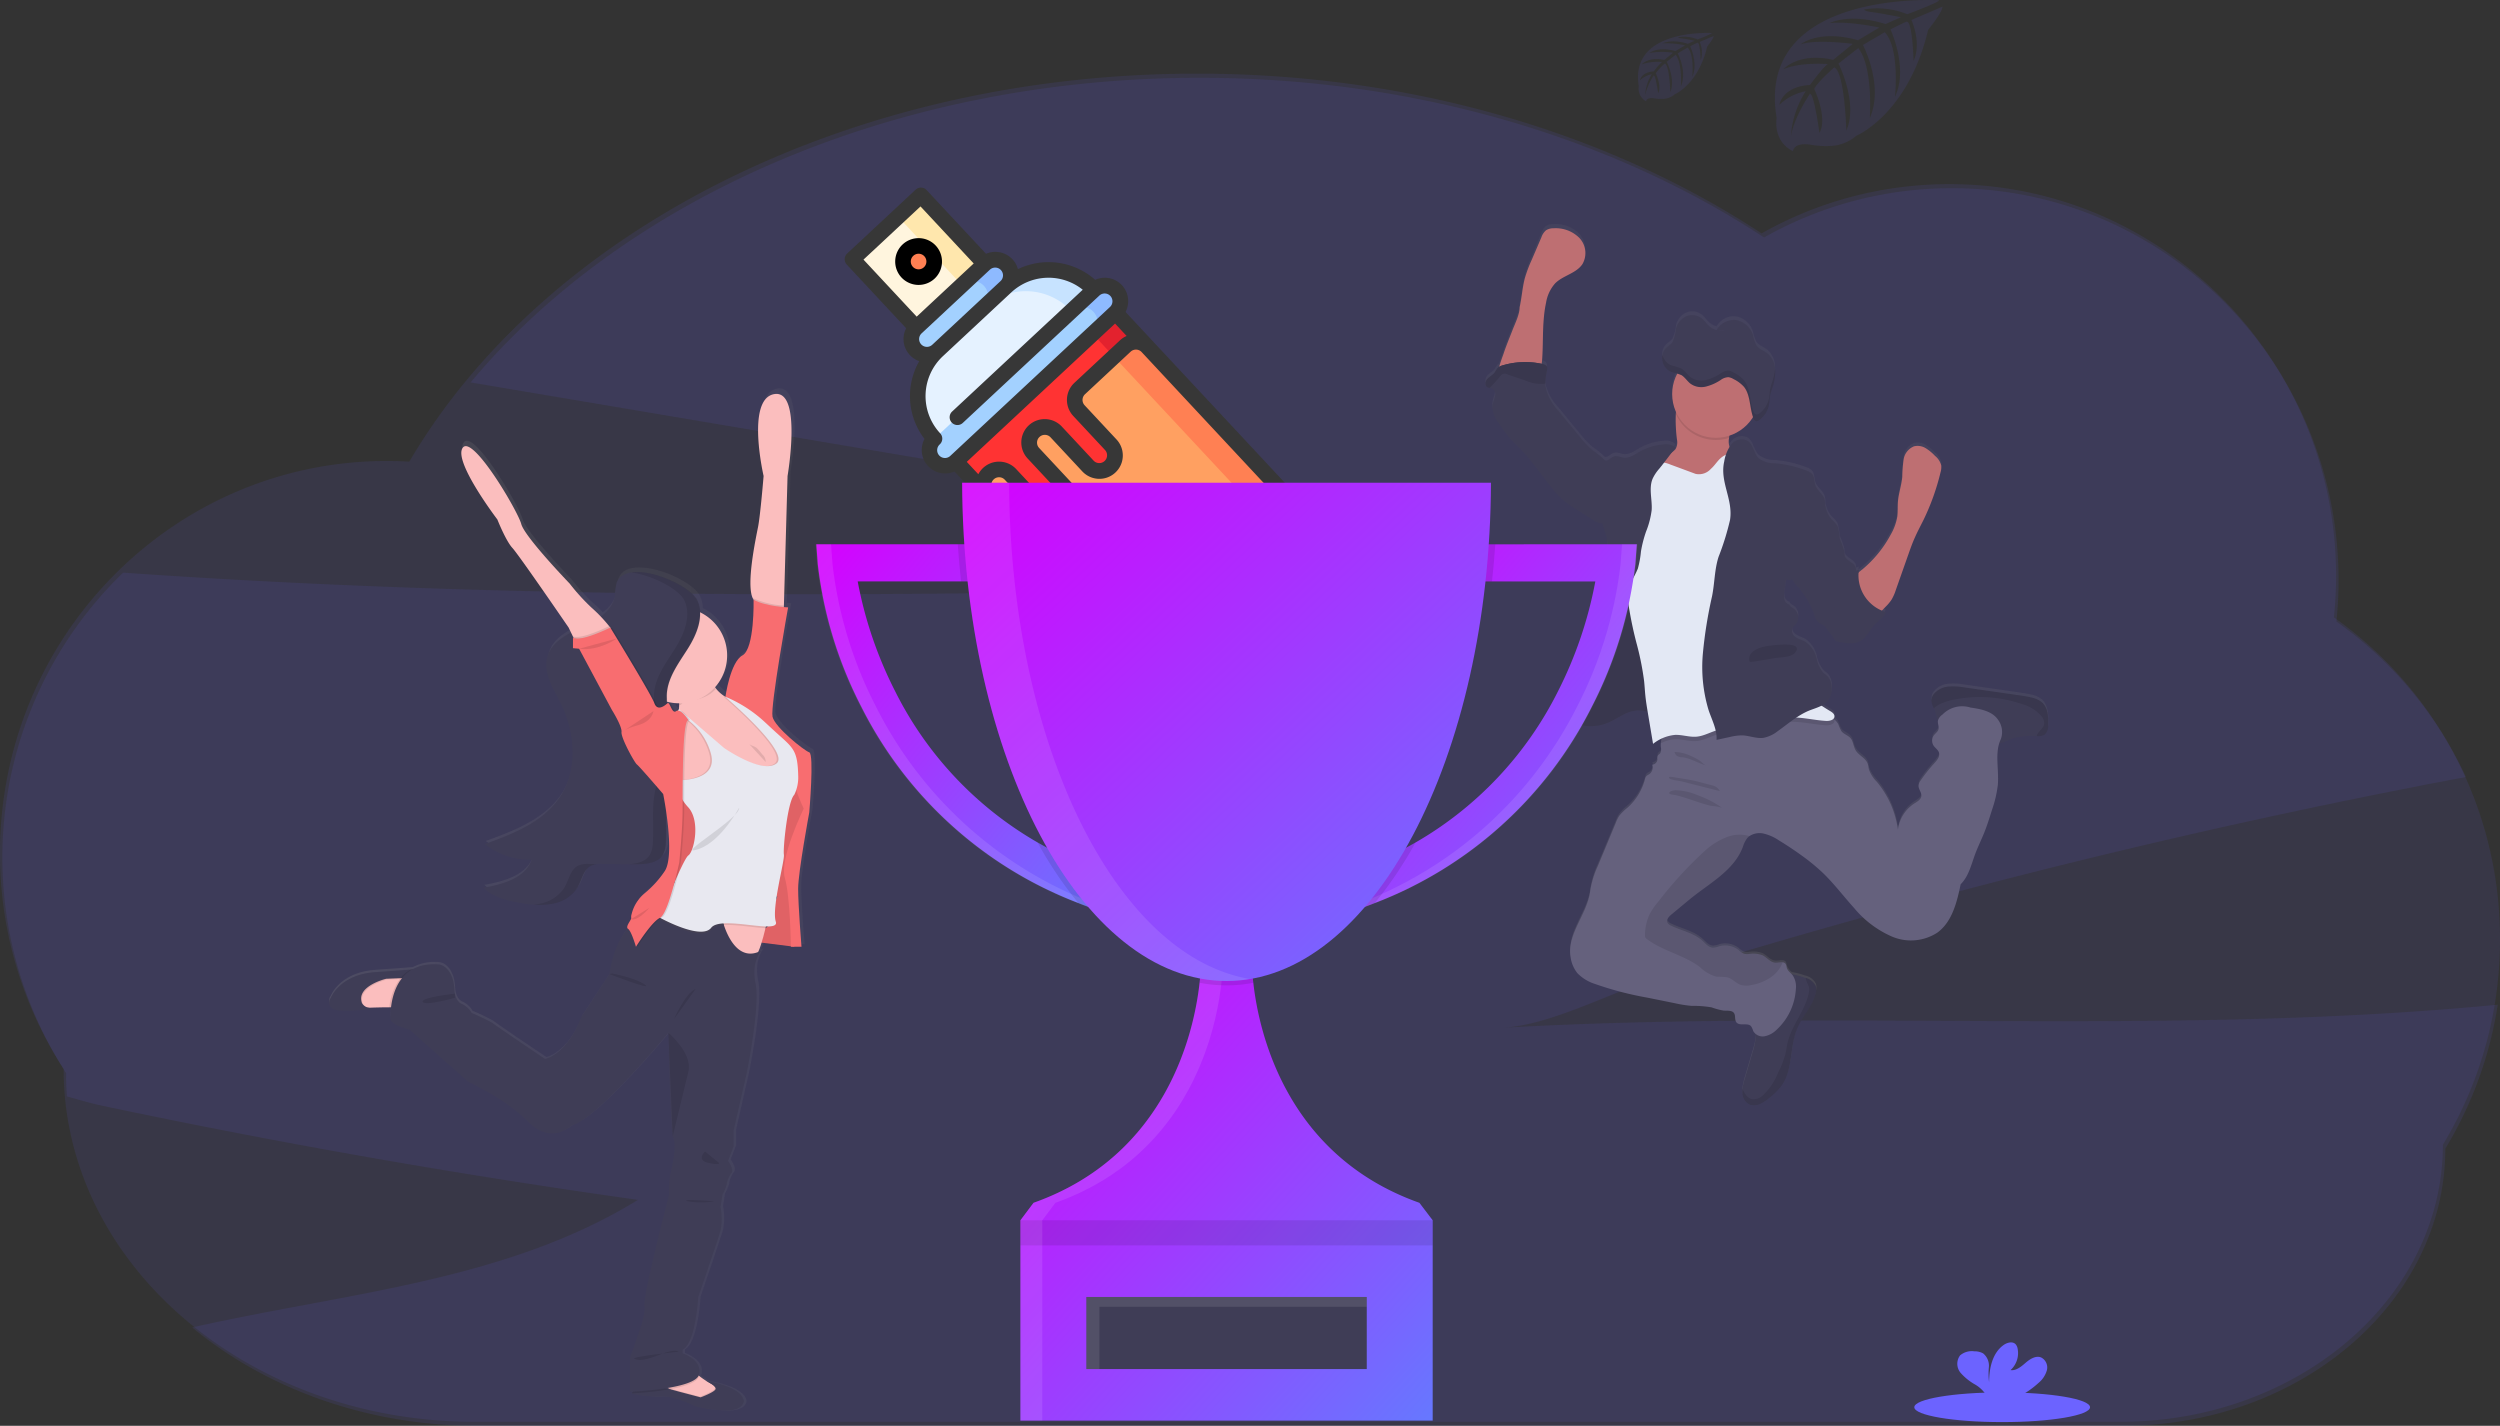 <svg xmlns="http://www.w3.org/2000/svg" xmlns:xlink="http://www.w3.org/1999/xlink" width="466.344" height="265.966" viewBox="0 0 466.344 265.966"><rect x="0" y="0" width="466.344" height="265.966" fill="#333333" stroke="none"/><defs><style>.a,.aa{fill:#6c63ff;}.a,.f,.h,.j{opacity:0.1;}.b{fill:url(#a);}.c{fill:#be6f72;}.d{fill:#3f3d56;}.e{fill:#65617d;}.g{fill:#e3e8f4;}.i{fill:url(#b);}.j{fill:#fff;}.k{fill:#c7e3ff;}.l{fill:#e5f2ff;}.m{fill:#e3222e;}.n{fill:#f33;}.o{fill:#ff8053;}.p{fill:#ffa061;}.q{fill:#8ebaff;}.r{fill:#a3d1ff;}.s{fill:#ffe7ad;}.t{fill:#fff5de;}.u{fill:#373737;}.v{fill:url(#f);}.w{fill:#f86d70;}.x{fill:#fbbebe;}.y{fill:#444053;}.z{fill:#e8e8f0;}</style><linearGradient id="a" x1="0.5" y1="1" x2="0.5" gradientUnits="objectBoundingBox"><stop offset="0" stop-color="gray" stop-opacity="0.251"/><stop offset="0.54" stop-color="gray" stop-opacity="0.122"/><stop offset="1" stop-color="gray" stop-opacity="0.102"/></linearGradient><linearGradient id="b" x1="1" y1="1" x2="0" gradientUnits="objectBoundingBox"><stop offset="0" stop-color="#6678ff"/><stop offset="1" stop-color="#d600ff"/></linearGradient><linearGradient id="f" x1="0" y1="0.5" x2="1" y2="0.5" xlink:href="#a"/></defs><g transform="translate(0.02 0)"><path class="a" d="M308.967,336.543c9.009-.514,20.186-6.624,28.877-9.327q15.429-4.786,30.98-9.208,54.138-15.4,109.438-26.252,5.161-1.015,10.338-1.981a73.175,73.175,0,0,0-24.156-29.011,74.235,74.235,0,0,0,.408-7.655c0-40.413-32.3-73.175-72.152-73.175a71,71,0,0,0-35.016,9.192c-28.208-18.556-65.026-29.786-105.309-29.786-57.24,0-107.489,22.677-135.963,56.824L250.23,238.772l82.073,13.86c-93.565,2.792-187.419,5.568-280.714-.986a73.953,73.953,0,0,0-10.647,93.349h0c0,1.463.061,2.915.171,4.354,2.377.681,4.672,1.341,6.73,1.773q49.573,10.472,99.781,17.528c-24.666,15.209-54.7,17.361-83.158,23.8,13.778,11.373,32.489,18.344,53.107,18.344h307c33.243,0,60.187-23.141,60.187-51.692h0a73.451,73.451,0,0,0,9.783-26.859C433.03,338.182,370.752,333.025,308.967,336.543Z" transform="translate(-28.639 -144.828)"/><path class="a" d="M494.323,318.958a73.374,73.374,0,0,0-30.98-60.094,75.278,75.278,0,0,0,.408-7.651c0-40.413-32.313-73.162-72.152-73.162a71.043,71.043,0,0,0-35.02,9.188c-28.208-18.564-65.03-29.8-105.313-29.8-65.523,0-121.924,29.737-146.936,72.38-1.39-.082-2.788-.126-4.2-.126-39.842,0-72.152,32.762-72.152,73.175A73.59,73.59,0,0,0,39.85,343.09h0c0,36.361,34.319,65.837,76.636,65.837H423.492c33.239,0,60.183-23.146,60.183-51.7h0a73.586,73.586,0,0,0,10.647-38.273Z" transform="translate(-28 -143.702)"/><path class="b" d="M811.508,314.89a4.54,4.54,0,0,0-1.989-.872c-.762-.175-1.541-.285-2.315-.408l-10.036-1.447a11.821,11.821,0,0,0-3.074-.163,3.9,3.9,0,0,0-2.674,1.386,2.083,2.083,0,0,0-.465,1.3,3.441,3.441,0,0,0,.457,1.353,4.527,4.527,0,0,1,.249.6,13.7,13.7,0,0,0,.359,1.366,1.159,1.159,0,0,0,.171.269.453.453,0,0,1,0,.069c-.11.563.245,1.15.086,1.692-.139.465-.591.746-.876,1.133a1.7,1.7,0,0,0-.041,1.879c.306.473.86.795,1.019,1.337.208.713-.355,1.4-.856,1.953a30.251,30.251,0,0,0-2.552,3.216,1.993,1.993,0,0,0-.408.958c-.045.709.636,1.333.518,2.038-.094.554-.636.893-1.1,1.223a6.874,6.874,0,0,0-3.261,5.051,17.692,17.692,0,0,0-3.946-8.968,6.413,6.413,0,0,1-1.463-2.3c-.09-.355-.106-.734-.228-1.076-.408-1.08-1.7-1.545-2.271-2.54-.408-.7-.408-1.6-.913-2.218s-1.3-.754-1.737-1.349a8.624,8.624,0,0,1-.554-1.255,2.744,2.744,0,0,0-.754-.9,2.191,2.191,0,0,0-.187-.134.648.648,0,0,0,.216-.481c0-.477-.473-.791-.885-1.027-.53-.3-1.048-.628-1.553-.966a3.632,3.632,0,0,0,1.39-1.137,3.738,3.738,0,0,0,.53-2.446,3.086,3.086,0,0,0-.73-1.871c-.257-.273-.579-.469-.848-.726a5.949,5.949,0,0,1-1.223-2.617,5.325,5.325,0,0,0-2.1-3.155c-.538-.314-1.166-.461-1.692-.791a1.477,1.477,0,0,1-.783-1.553c.122-.408.5-.689.758-1.035a2.063,2.063,0,0,0-.518-2.854c-.3-.192-.673-.359-.734-.709a1.3,1.3,0,0,1-.946-1,3.866,3.866,0,0,1,0-1.451q.159-1.137.314-2.266a1.475,1.475,0,0,0,1.133,0,9.974,9.974,0,0,0,1.223,1.6,15.969,15.969,0,0,1,2.854,4.953,2.982,2.982,0,0,0,1.072,1.728c.208.118.444.179.648.306a2.421,2.421,0,0,1,.636.652c.489.648.978,1.292,1.463,1.94l.025.1a.57.57,0,0,0,.065.163.542.542,0,0,0,.351.179c1.5.346,3.184.664,4.484-.155,1.174-.734,1.688-2.185,2.682-3.155.705-.689,1.7-1.223,1.9-2.193a7.216,7.216,0,0,1-.7-.257c.2-.2.408-.44.685-.709a8.639,8.639,0,0,0,1.084-1.292,8.328,8.328,0,0,0,.815-1.826q1.178-3.359,2.364-6.722c.375-1.06.75-2.128,1.223-3.159.489-1.117,1.068-2.189,1.6-3.286a43.613,43.613,0,0,0,3.171-8.927,3.261,3.261,0,0,0,.126-1.3,3.429,3.429,0,0,0-1.158-1.761,8.5,8.5,0,0,0-1.737-1.439,2.854,2.854,0,0,0-2.177-.351,3.145,3.145,0,0,0-1.94,2.446,25.667,25.667,0,0,0-.253,3.261c-.147,1.569-.685,3.086-.815,4.659-.069.909,0,1.83-.11,2.739a9.995,9.995,0,0,1-1.223,3.375,21.848,21.848,0,0,1-5.271,6.5c-.249.208-.505.408-.75.632a3.9,3.9,0,0,1,.053-.53,3.193,3.193,0,0,0-.518.183,1.553,1.553,0,0,0-.061-.611c-.326-.974-1.777-1.223-2.038-2.213a4.534,4.534,0,0,1-.069-.742,18.866,18.866,0,0,0-.88-2.446,10.444,10.444,0,0,0-.408-2.352,6.577,6.577,0,0,0-1.084-1.223,4.8,4.8,0,0,1-1.031-1.944c-.053-.2-.1-.408-.159-.607a2.78,2.78,0,0,0-.147-1.341c-.371-.921-1.329-1.512-1.675-2.446-.269-.726-.151-1.631-.66-2.193a2.385,2.385,0,0,0-.966-.583,21.494,21.494,0,0,0-5.817-1.374,4.953,4.953,0,0,1-3.147-.946c-.933-.913-.978-2.556-2.071-3.261a2.474,2.474,0,0,0-3.07.713,3.89,3.89,0,0,0-.31.408,4.363,4.363,0,0,1-.086-1.671c0-.139.029-.281.041-.408a8.153,8.153,0,0,0,4.419-3.489v.024l.049.126c.118.3.306.583.583.616h0a.815.815,0,0,0,.505-.183,4.184,4.184,0,0,0,.677-.587q.155-.171.293-.355a4.62,4.62,0,0,0,.481-.815,4.848,4.848,0,0,0,.408-1.366c.073-.473.082-.958.163-1.431a8.809,8.809,0,0,1,.3-1.08c.041-.118.082-.236.118-.355s.09-.277.13-.408a9.447,9.447,0,0,0,.408-2.584v-.44a4.3,4.3,0,0,0-1.37-3.037c-.7-.575-1.631-.815-2.144-1.594a7.583,7.583,0,0,1-.6-1.806,4.076,4.076,0,0,0-3.2-2.882,3.567,3.567,0,0,0-2.535.7h0l-.057.045h0a4.077,4.077,0,0,0-1.011,1.125,3.362,3.362,0,0,1-1.435-.815c-.408-.379-.722-.856-1.133-1.223a2.915,2.915,0,0,0-2.9-.611,3.469,3.469,0,0,0-2.075,2.377,8.285,8.285,0,0,1-.652,2.507c-.363.546-.958.815-1.374,1.313a2.47,2.47,0,0,0-.514,1.088h0a2.951,2.951,0,0,0-.069.681h0a1.239,1.239,0,0,0,.024.3v.049a2.167,2.167,0,0,0,.069.33h0a2.852,2.852,0,0,0,.607,1.117,2.682,2.682,0,0,0,.982.709,3.979,3.979,0,0,0,.473.151l.485.11.171.041a8.129,8.129,0,0,0-.228,7.178,3.272,3.272,0,0,1-.041.342,28.186,28.186,0,0,0,.212,4.806,2.579,2.579,0,0,1-.3,1.83,3.469,3.469,0,0,1-.591.526c.22-.285.444-.567.673-.848a2.907,2.907,0,0,0-2.3-.6,10.652,10.652,0,0,0-4.484,1.37c-.913.526-1.851,1.223-2.894,1.1-.616-.069-1.223-.408-1.822-.245a3.7,3.7,0,0,0-.933.554,1.263,1.263,0,0,1-.766.236,16.544,16.544,0,0,0-2.4-1.961,18.883,18.883,0,0,1-2.385-2.556c-1.321-1.594-2.637-3.192-3.934-4.8a9.247,9.247,0,0,1-2.405-4.549,4.433,4.433,0,0,1-.029-.518,13.165,13.165,0,0,1,.31-2.446,1.223,1.223,0,0,0,0-.591c-.122-.408-.591-.558-.995-.648h0c.053-.314.09-.636.11-.942.228-3.506-.02-7.068.721-10.5a7.138,7.138,0,0,1,1.692-3.616c1.488-1.5,3.979-1.867,5.12-3.648a4.161,4.161,0,0,0-.624-4.892,6.174,6.174,0,0,0-4.8-1.777,2.478,2.478,0,0,0-1.4.375,2.971,2.971,0,0,0-.848,1.288l-1.749,4.252a25.705,25.705,0,0,0-1.28,3.416c-.489,1.785-.6,3.669-.987,5.47,0,1.386-.893,3.114-1.382,4.39-.546,1.435-1.137,2.853-1.63,4.317-.122.367-.55,1.455-.815,2.446a1.493,1.493,0,0,0-.277.208,7.375,7.375,0,0,0-.579.86c-.371.489-.974.75-1.382,1.223s-.493,1.341.073,1.578a1.663,1.663,0,0,0,.355.077,1.157,1.157,0,0,1,.982,1.614c-.09.636-.408,1.223-.461,1.859a5.016,5.016,0,0,0,1.186,3.118,26.884,26.884,0,0,0,2.177,2.931c.575.644,1.223,1.223,1.8,1.842,2.205,2.266,3.958,4.916,5.939,7.378a16.358,16.358,0,0,0,2.417,2.535,18.2,18.2,0,0,0,1.83,1.26l3.408,2.16a3.734,3.734,0,0,0,1.288.607,1.714,1.714,0,0,0,.457,0c.02.1.037.2.061.3a17.944,17.944,0,0,1,.913,3.127c.065,1.088-.033,2.2.045,3.3.073,1.015.3,2.038.355,3.037a19.515,19.515,0,0,1-.815,5.707c-.689,2.756-1.1,5.568-2.446,8.067a4.743,4.743,0,0,0-.815,2.177,1.129,1.129,0,0,0,.024.285h0l-.611.346c-.179.1-.359.2-.522.31a4.363,4.363,0,0,0-1.92,1.936c-.257.705-.139,1.512-.448,2.2a.966.966,0,0,1-.049.09c-.326.636-.974,1.109-1.121,1.806h0c-.11.534.1,1.1,0,1.631v.02a5.911,5.911,0,0,0-.22.815.975.975,0,0,0,.024.269,1.553,1.553,0,0,0,.489.795,3.259,3.259,0,0,0,.477.379q.261.171.538.318l.106.057c.155.082.31.159.469.232l.106.045c.183.082.371.155.558.22l.13.041c.147.049.3.094.448.13l.1.033.094.02.408.086.151.029q.269.045.55.073h.163c.139,0,.273.02.408.024h.746a4.566,4.566,0,0,0,.575-.053h.061c.171-.024.342-.053.514-.09l.13-.029c.159-.037.318-.073.477-.122l.086-.024c.192-.057.383-.118.571-.192a14.977,14.977,0,0,0,1.883-.933c.408-.224.815-.452,1.223-.66a9.494,9.494,0,0,1,.929-.408,5.247,5.247,0,0,1,2.446-.408,9.576,9.576,0,0,1,1.223.249v.135q.5,2.935.982,5.87a11.949,11.949,0,0,1,1.688-1.015,3.752,3.752,0,0,0-.216.917,3.635,3.635,0,0,0,0,.73,1.584,1.584,0,0,1-.114,1.121c-.143.188-.408.293-.485.505a1.725,1.725,0,0,0-.041.664,1.06,1.06,0,0,1-.97.986,1.549,1.549,0,0,1-.615,1.818,2.153,2.153,0,0,0-.473.31,1.411,1.411,0,0,0-.273.616,10.892,10.892,0,0,1-3.192,5.246,10.265,10.265,0,0,0-1.578,1.541,7.015,7.015,0,0,0-.713,1.406q-1.631,3.987-3.31,7.977a17.7,17.7,0,0,0-1.419,4.6c-.489,4.394-4.4,8.12-3.669,12.482a6.114,6.114,0,0,0,1.272,2.98,7.5,7.5,0,0,0,3.261,2,59.372,59.372,0,0,0,9.759,2.564l5.185,1.064a22.67,22.67,0,0,0,3.09.489,20.219,20.219,0,0,1,3.754.285,11.651,11.651,0,0,0,2.254.6c.669.037,1.492-.106,1.887.44s.09,1.268.465,1.753c.6.77,2.075,0,2.731.726a3.382,3.382,0,0,1,.408.9,1.63,1.63,0,0,0,.408.514,3.446,3.446,0,0,1,.049.7,12.022,12.022,0,0,1-.587,2.78q-.734,2.482-1.463,4.969a11,11,0,0,0-.408,1.794,4.307,4.307,0,0,0,0,.889,2.441,2.441,0,0,0,1.463,2.124,2.682,2.682,0,0,0,1.981-.245,8.757,8.757,0,0,0,1.631-1.1,11.133,11.133,0,0,0,2.352-2.421c2.038-3.049,1.378-7.174,2.809-10.546.95-2.25,2.8-4.076,3.416-6.449a2.58,2.58,0,0,0,.049-1.394,2.889,2.889,0,0,0-1.936-1.573h-.037a16.71,16.71,0,0,0-2.038-.583c-.171-.037-.346-.065-.522-.094a3.2,3.2,0,0,1-.9-1.174,2.73,2.73,0,0,0-.192-.705.734.734,0,0,0-.587-.326c-.408-.041-.954.106-1.4.073-.909-.065-1.512-.958-2.328-1.37a4.753,4.753,0,0,0-2.568-.249,2.376,2.376,0,0,1-.929-.057,3.5,3.5,0,0,1-.978-.673,4.1,4.1,0,0,0-3.591-.721,3.915,3.915,0,0,1-1.223.277c-.795-.045-1.357-.754-1.944-1.292-1.606-1.472-3.893-1.859-5.841-2.825a1.333,1.333,0,0,1-.7-.6c-.224-.554.281-1.109.738-1.488l3.351-2.784c3.669-3.049,8.255-5.344,9.958-9.816a5.678,5.678,0,0,1,.815-1.675,2.274,2.274,0,0,1,.452-.408,3.424,3.424,0,0,1,2.507-.489,8.467,8.467,0,0,1,2.951,1.288q2.189,1.325,4.26,2.853a37.685,37.685,0,0,1,3.893,3.2c2.14,2.038,3.922,4.455,5.915,6.653a19,19,0,0,0,7.04,5.3c2.768,1.052,6.115,1.007,8.491-.758,2.743-2.038,3.624-5.682,4.317-9.025,1.529-1.476,1.989-3.722,2.735-5.707.469-1.26,1.068-2.446,1.573-3.7.6-1.476,1.076-3,1.549-4.521a21.739,21.739,0,0,0,1.084-4.716c.2-2.54-.485-5.242.228-7.627a28.125,28.125,0,0,0,2.723-1.048,13.492,13.492,0,0,1,4.313-.371h.094a2.226,2.226,0,0,0,1.435-.338,2.285,2.285,0,0,0,.591-1.737C812.776,317.654,812.678,315.9,811.508,314.89Zm-59.062-69.535a3.028,3.028,0,0,1-1.031.073Z" transform="translate(-430.674 -184.467)"/><path class="c" d="M799.385,319.143a4.484,4.484,0,0,1-1.7.9l-2.89,1.035a10.768,10.768,0,0,1-4.863.925c-.925-.114-4.892-.7-5.491-1.419-.913-1.117,2.287-2.76,3.379-3.7a4.622,4.622,0,0,0,.685-.6,2.458,2.458,0,0,0,.3-1.822,28.128,28.128,0,0,1-.212-4.8,9.692,9.692,0,0,1,.163-1.137c.408-1.875,2.152-1.19,3.53-.693a27.6,27.6,0,0,1,4.79,2.075,3.437,3.437,0,0,1,1.182,1c.6.913.363,2.112.265,3.261a3.054,3.054,0,0,0,.477,2.4,6.172,6.172,0,0,1,.77.815A1.529,1.529,0,0,1,799.385,319.143Z" transform="translate(-476.007 -232.467)"/><path class="c" d="M717.542,242.908c.408-1.806.5-3.669.986-5.458a25.56,25.56,0,0,1,1.28-3.4l1.8-4.195a2.96,2.96,0,0,1,.848-1.284,2.511,2.511,0,0,1,1.4-.375,6.229,6.229,0,0,1,4.8,1.773,4.116,4.116,0,0,1,.624,4.863c-1.141,1.781-3.632,2.14-5.12,3.64a7.127,7.127,0,0,0-1.692,3.608c-.742,3.424-.493,6.975-.721,10.472-.073,1.088-.285,2.332-1.223,2.894a3.567,3.567,0,0,1-1.826.355l-2.674.045c-.448,0-2.075.281-2.372-.057-.522-.591.669-3.534.885-4.19.481-1.455,1.072-2.874,1.63-4.3C716.65,246.014,717.542,244.29,717.542,242.908Z" transform="translate(-434.089 -185.611)"/><path class="d" d="M838.968,573.118c-.616,2.356-2.466,4.19-3.416,6.437-1.431,3.363-.787,7.476-2.809,10.517a11.11,11.11,0,0,1-2.352,2.425,8.736,8.736,0,0,1-1.63,1.1,2.682,2.682,0,0,1-1.981.245,2.439,2.439,0,0,1-1.463-2.12,4.276,4.276,0,0,1,0-.885,10.957,10.957,0,0,1,.408-1.789q.734-2.474,1.463-4.957a11.994,11.994,0,0,0,.587-2.772c.053-1.027-.6-2.364-.322-3.322.126-.432.6-.815.815-1.178a6.818,6.818,0,0,0,.7-1.667,10.367,10.367,0,0,1,1.264-3.31,7.769,7.769,0,0,1,1.59-1.488,4.215,4.215,0,0,1,1.516-.852,3.714,3.714,0,0,1,1.631.077,16,16,0,0,1,2.038.579h.037a2.854,2.854,0,0,1,1.936,1.569A2.563,2.563,0,0,1,838.968,573.118Z" transform="translate(-500.3 -387.758)"/><path class="d" d="M933.6,445.049a2.259,2.259,0,0,1-.591,1.732,2.225,2.225,0,0,1-1.435.338h-.11a13.739,13.739,0,0,0-4.313.371,16.311,16.311,0,0,1-3.1,1.109c-1.5.171-2.919-.652-4.252-1.37a42.306,42.306,0,0,0-3.86-1.834c-.864-.355-2.629-.583-3.045-1.529a13.927,13.927,0,0,1-.359-1.362,4.518,4.518,0,0,0-.249-.6,3.445,3.445,0,0,1-.457-1.349,2.084,2.084,0,0,1,.465-1.3,3.909,3.909,0,0,1,2.67-1.374,11.822,11.822,0,0,1,3.074.163l10.036,1.443a23.507,23.507,0,0,1,2.315.408,4.541,4.541,0,0,1,1.989.872C933.565,441.759,933.663,443.508,933.6,445.049Z" transform="translate(-551.561 -309.803)"/><path class="e" d="M826.829,452.761c-1.223,2.58-.342,5.634-.563,8.487a21.635,21.635,0,0,1-1.084,4.7c-.473,1.516-.946,3.037-1.549,4.508-.505,1.223-1.1,2.446-1.573,3.693-.746,1.989-1.223,4.227-2.735,5.707-.693,3.334-1.573,6.979-4.317,9a9.035,9.035,0,0,1-8.491.758,19,19,0,0,1-7.04-5.3c-1.993-2.2-3.775-4.59-5.915-6.636a37.089,37.089,0,0,0-3.9-3.192q-2.071-1.5-4.26-2.829a8.532,8.532,0,0,0-2.951-1.284,3.424,3.424,0,0,0-2.507.489,2.277,2.277,0,0,0-.452.408,5.61,5.61,0,0,0-.815,1.671c-1.712,4.46-6.306,6.75-9.975,9.791l-3.351,2.776c-.457.379-.962.933-.738,1.484a1.333,1.333,0,0,0,.7.6c1.949.962,4.235,1.349,5.841,2.817.587.538,1.15,1.247,1.944,1.288a3.906,3.906,0,0,0,1.223-.273,4.113,4.113,0,0,1,3.591.717,3.491,3.491,0,0,0,.978.673,2.377,2.377,0,0,0,.929.057,4.962,4.962,0,0,1,2.568.249c.779.387,1.419,1.3,2.328,1.366.444.033.974-.114,1.4-.073a.734.734,0,0,1,.587.326,2.7,2.7,0,0,1,.192.7c.167.575.73.925,1.1,1.4a3.862,3.862,0,0,1,.587,2.629,11.218,11.218,0,0,1-3.571,7.509,4.419,4.419,0,0,1-2.2,1.223,2.038,2.038,0,0,1-2.177-.966,3.35,3.35,0,0,0-.408-.9c-.656-.721-2.128.045-2.731-.726-.375-.481-.106-1.251-.465-1.749s-1.223-.408-1.887-.436a11.96,11.96,0,0,1-2.254-.6,20.25,20.25,0,0,0-3.754-.285,22.663,22.663,0,0,1-3.09-.489L760.858,501a61.455,61.455,0,0,1-9.759-2.556,7.853,7.853,0,0,1-3.261-2,6.115,6.115,0,0,1-1.272-2.976c-.738-4.349,3.175-8.067,3.669-12.449a17.465,17.465,0,0,1,1.419-4.59q1.659-3.979,3.31-7.961a7.089,7.089,0,0,1,.693-1.41,10.237,10.237,0,0,1,1.578-1.537,10.856,10.856,0,0,0,3.192-5.234,1.411,1.411,0,0,1,.273-.616,2.291,2.291,0,0,1,.473-.306,1.549,1.549,0,0,0,.616-1.814,1.06,1.06,0,0,0,.97-.986,1.7,1.7,0,0,1,.041-.66c.1-.212.342-.318.485-.505a1.575,1.575,0,0,0,.114-1.117,3.644,3.644,0,0,1,0-.73,3.747,3.747,0,0,1,1.093-2.279c.974-.958,2.36-.709,3.705-.938a21.224,21.224,0,0,0,3.913-1.251,38.445,38.445,0,0,1,11.051-2.556,24.128,24.128,0,0,1,11.161,1.777,6.349,6.349,0,0,1,1.439.815,2.727,2.727,0,0,1,.754.9,8.389,8.389,0,0,0,.554,1.251c.436.6,1.26.787,1.736,1.349s.518,1.512.913,2.209c.567.995,1.879,1.455,2.271,2.536.122.342.139.717.228,1.072a6.132,6.132,0,0,0,1.463,2.291,17.614,17.614,0,0,1,3.946,8.968,6.821,6.821,0,0,1,3.261-5.038c.469-.306,1.011-.644,1.1-1.2.118-.7-.563-1.325-.518-2.038a2,2,0,0,1,.408-.954,30.165,30.165,0,0,1,2.552-3.208c.5-.55,1.064-1.223.856-1.949-.159-.542-.713-.86-1.019-1.333a1.7,1.7,0,0,1,.041-1.875c.285-.387.738-.669.876-1.129.159-.542-.2-1.129-.086-1.688a2.087,2.087,0,0,1,.84-1.088,5.135,5.135,0,0,1,5.238-1.3c1.908.265,4.048.673,5.124,2.271A3.867,3.867,0,0,1,826.829,452.761Z" transform="translate(-453.61 -314.906)"/><path class="f" d="M933.584,445.049a2.259,2.259,0,0,1-.591,1.732,2.226,2.226,0,0,1-1.435.338h-.11c.167-.848,1.2-1.333,1.378-2.193a1.94,1.94,0,0,0-.448-1.48,7.348,7.348,0,0,0-3.669-2.307,24.3,24.3,0,0,0-12.253-.917,12.338,12.338,0,0,0-3.22.991,10.5,10.5,0,0,0-.978.693,3.445,3.445,0,0,1-.456-1.349,2.083,2.083,0,0,1,.465-1.3,3.909,3.909,0,0,1,2.67-1.374,11.822,11.822,0,0,1,3.074.163l10.036,1.443c.774.11,1.553.22,2.315.408a4.54,4.54,0,0,1,1.989.872C933.547,441.759,933.645,443.508,933.584,445.049Z" transform="translate(-551.544 -309.803)"/><path class="f" d="M838.968,574.171c-.616,2.356-2.466,4.191-3.416,6.437-1.431,3.363-.787,7.476-2.809,10.517a11.111,11.111,0,0,1-2.352,2.425,8.735,8.735,0,0,1-1.63,1.1,2.682,2.682,0,0,1-1.981.245,2.44,2.44,0,0,1-1.463-2.12,4.276,4.276,0,0,1,0-.885l.024.065c.355.856.933,1.753,1.847,1.9a2.5,2.5,0,0,0,1.883-.664,11.643,11.643,0,0,0,2.874-4.243,17.652,17.652,0,0,0,1.378-3.518c.163-.693.24-1.4.408-2.1.775-3.367,3.412-6.115,3.995-9.526a2.329,2.329,0,0,0,.033-.713,3.606,3.606,0,0,0-.351-.889,4.407,4.407,0,0,1-.31-.986,2.854,2.854,0,0,1,1.936,1.569,2.564,2.564,0,0,1-.065,1.382Z" transform="translate(-500.3 -388.811)"/><path class="f" d="M806.407,529.5a5.907,5.907,0,0,1-1.838,2.511,8.968,8.968,0,0,1-3.958,1.712,3.938,3.938,0,0,1-2.038-.024c-.9-.314-1.557-1.162-2.482-1.406a16.984,16.984,0,0,0-2.038-.118,7.232,7.232,0,0,1-3.106-1.818c-2.972-2.234-6.873-2.955-9.844-5.189a.913.913,0,0,1-.318-.33.982.982,0,0,1-.061-.461,9.376,9.376,0,0,1,.893-3.917,13.666,13.666,0,0,1,1.679-2.393,72.6,72.6,0,0,1,8.524-9.3,12.915,12.915,0,0,1,4.484-2.752,6.721,6.721,0,0,1,3.93-.073,2.274,2.274,0,0,0-.453.408,5.61,5.61,0,0,0-.815,1.671c-1.716,4.464-6.31,6.755-9.979,9.8l-3.351,2.776c-.457.379-.962.933-.738,1.484a1.333,1.333,0,0,0,.7.6c1.948.962,4.235,1.349,5.841,2.817.587.538,1.15,1.247,1.944,1.288a3.907,3.907,0,0,0,1.223-.273,4.113,4.113,0,0,1,3.591.717,3.493,3.493,0,0,0,.978.673,2.378,2.378,0,0,0,.929.057,4.961,4.961,0,0,1,2.568.249c.779.387,1.419,1.3,2.328,1.366C805.453,529.6,805.983,529.448,806.407,529.5Z" transform="translate(-473.894 -349.982)"/><path class="d" d="M746.293,406.737a4.328,4.328,0,0,0-1.916,1.924c-.261.705-.139,1.512-.452,2.2s-1.019,1.162-1.174,1.9c-.11.534.106,1.1,0,1.631a7.022,7.022,0,0,0-.224.848c-.041.607.481,1.1.991,1.439a8.275,8.275,0,0,0,7.407.815,33.469,33.469,0,0,0,3.114-1.594,6.159,6.159,0,0,1,3.355-.815c.673.073,1.317.318,1.989.408a2.087,2.087,0,0,0,1.863-.554,2.324,2.324,0,0,0,.408-.966,14.438,14.438,0,0,0-.228-6.861c-.538-2.25-1.353-4.415-1.928-6.653a30.527,30.527,0,0,0-1.4-4.928,6.466,6.466,0,0,0-3.428-3.628.64.64,0,0,0-.408-.053.693.693,0,0,0-.265.2,12.535,12.535,0,0,0-2.8,4.7c-.64,1.953-.815,4.023-1.4,5.984a6.128,6.128,0,0,1-1.223,2.531A13.973,13.973,0,0,1,746.293,406.737Z" transform="translate(-451.271 -282.546)"/><path class="f" d="M761.677,413.91a2.376,2.376,0,0,1-.428.966,2.067,2.067,0,0,1-1.863.55c-.669-.082-1.313-.33-1.985-.408a6.147,6.147,0,0,0-3.355.815c-1.044.522-2.038,1.17-3.118,1.59a8.23,8.23,0,0,1-4.945.281,7.98,7.98,0,0,1-2.446-1.076,1.754,1.754,0,0,1-.991-1.439,6.967,6.967,0,0,1,.224-.844c.106-.534-.106-1.1,0-1.631.155-.734.864-1.223,1.174-1.9s.192-1.488.448-2.193a4.345,4.345,0,0,1,1.92-1.928,14.643,14.643,0,0,0,2.315-1.492,2.3,2.3,0,0,0,.216-.3,7.338,7.338,0,0,0,.97-2.246c.6-1.965.762-4.032,1.4-5.988a12.56,12.56,0,0,1,2.8-4.7.616.616,0,0,1,.261-.2.652.652,0,0,1,.408.049,6.513,6.513,0,0,1,3.428,3.632,32.1,32.1,0,0,1,1.4,4.924c.571,2.238,1.39,4.411,1.928,6.657A14.5,14.5,0,0,1,761.677,413.91Z" transform="translate(-451.283 -282.504)"/><path class="f" d="M804.79,314.175a8.153,8.153,0,0,1-9.93-4.484,9.678,9.678,0,0,1,.163-1.137c.408-1.875,2.152-1.19,3.53-.693a27.6,27.6,0,0,1,4.79,2.075,3.437,3.437,0,0,1,1.182,1C805.128,311.839,804.888,313.038,804.79,314.175Z" transform="translate(-482.272 -232.485)"/><circle class="c" cx="8.153" cy="8.153" r="8.153" transform="translate(311.903 65.361)"/><path class="f" d="M820.387,449.36c0,.677-.917.893-1.6.856-2.446-.143-4.839-.815-7.26-.611-3.061.277-5.874,1.969-8.944,2.124a27.108,27.108,0,0,0-3.551.1c-1.508.281-2.853,1.2-4.39,1.329-1.333.114-2.65-.387-3.983-.334a6.4,6.4,0,0,0-2.662.758,3.746,3.746,0,0,1,1.092-2.279c.974-.958,2.36-.709,3.705-.938a21.228,21.228,0,0,0,3.913-1.251,38.442,38.442,0,0,1,11.051-2.556,24.128,24.128,0,0,1,11.157,1.765,6.347,6.347,0,0,1,1.439.815.64.64,0,0,1,.028.22Z" transform="translate(-478.209 -314.922)"/><path class="g" d="M784.666,334.927l-3.3-1.223-1.394-.514a6.742,6.742,0,0,0-1.777-.473,4.525,4.525,0,0,0-3.954,2.3,12.422,12.422,0,0,0-1.447,4.553q-.563,3.237-.954,6.5a42.449,42.449,0,0,0-.428,5.927,70.219,70.219,0,0,0,2.336,14.936,52.529,52.529,0,0,1,1.3,6.624c.1.921.143,1.847.24,2.772.106,1.039.277,2.067.448,3.1l.982,5.858a7.743,7.743,0,0,1,4.117-1.675c1.333-.049,2.654.448,3.983.334,1.529-.126,2.882-1.044,4.39-1.325a26.454,26.454,0,0,1,3.555-.1c3.065-.155,5.882-1.851,8.939-2.124,2.425-.22,4.835.465,7.264.607.677.041,1.594-.175,1.594-.856,0-.473-.473-.787-.885-1.023a43.62,43.62,0,0,1-5.524-3.942,18.649,18.649,0,0,1-4.341-4.3c-2.662-4.138-1.749-9.734-4.019-14.1-1.847-3.546,0-8.193,0-12.192a18.546,18.546,0,0,0-1.561-9.127l-1.586-4.015a.656.656,0,0,0-.188-.306.623.623,0,0,0-.363-.11,3.824,3.824,0,0,0-2.633.844c-.746.607-1.223,1.48-1.957,2.112A2.977,2.977,0,0,1,784.666,334.927Z" transform="translate(-468.382 -246.527)"/><path class="d" d="M811.077,328.892a7.233,7.233,0,0,1,1.288-3.151,2.477,2.477,0,0,1,3.07-.709c1.092.709,1.137,2.348,2.071,3.261a5.023,5.023,0,0,0,3.147.946,21.34,21.34,0,0,1,5.817,1.37,2.377,2.377,0,0,1,.966.579c.509.579.408,1.468.66,2.189.346.929,1.3,1.52,1.675,2.446a4.877,4.877,0,0,1-.342,3.233c-.615,1.9-1,3.864-1.6,5.768a12.842,12.842,0,0,1-2.854,5.214c-.62.636-1.541,1.223-2.356.844l-.314,2.262a3.845,3.845,0,0,0,0,1.447,1.3,1.3,0,0,0,.946,1c.061.351.432.518.734.709a2.038,2.038,0,0,1,.518,2.853c-.257.346-.636.62-.758,1.031a1.465,1.465,0,0,0,.783,1.549c.53.326,1.154.477,1.692.791a5.26,5.26,0,0,1,2.1,3.143,5.825,5.825,0,0,0,1.223,2.613c.269.257.591.452.848.721a3.094,3.094,0,0,1,.73,1.871,3.713,3.713,0,0,1-.53,2.446c-.815,1.166-2.336,1.512-3.669,2.038-2.165.889-3.946,2.478-5.854,3.832a6.245,6.245,0,0,1-2.67,1.255c-1.321.175-2.621-.408-3.95-.461a9.808,9.808,0,0,0-2.356.31l-2.446.53c.13-1.9-.913-3.8-1.5-5.6a27.835,27.835,0,0,1-1.044-10.6,83,83,0,0,1,1.7-10.574c.5-2.446.452-5,1.223-7.378a48.606,48.606,0,0,0,2.132-6.865C812.78,335.957,810.2,332.691,811.077,328.892Z" transform="translate(-489.464 -242.808)"/><path class="d" d="M853.48,352.569a4.484,4.484,0,0,1,.469,1.325,4.782,4.782,0,0,0,1.031,1.94,6.678,6.678,0,0,1,1.084,1.223,9.14,9.14,0,0,1,.408,2.348,18.868,18.868,0,0,1,.88,2.446,4.487,4.487,0,0,0,.069.742c.265.986,1.716,1.223,2.038,2.209.216.64-.155,1.337-.086,2.01a1.77,1.77,0,0,1,.037.636,1.292,1.292,0,0,1-.465.6,9.376,9.376,0,0,0-2.682,4.773,27.18,27.18,0,0,0-.616,5.515l-1.594-2.107a2.422,2.422,0,0,0-.636-.652c-.2-.122-.44-.183-.648-.306a2.949,2.949,0,0,1-1.072-1.72,15.9,15.9,0,0,0-2.854-4.941,5.393,5.393,0,0,1-1.545-2.519,4.642,4.642,0,0,1,.073-1.362,23.217,23.217,0,0,1,2.144-7.774c.607-1.109,1.394-2.112,1.977-3.237C851.886,352.968,852.437,351.028,853.48,352.569Z" transform="translate(-513.324 -258.947)"/><path class="d" d="M730.611,318.068a1.863,1.863,0,0,1-.253.978,1.288,1.288,0,0,1-1.288.408,3.725,3.725,0,0,1-1.288-.6q-1.7-1.076-3.408-2.156a18.869,18.869,0,0,1-1.83-1.256,16.336,16.336,0,0,1-2.417-2.531c-1.981-2.446-3.734-5.1-5.939-7.337-.6-.611-1.223-1.2-1.8-1.838a26.819,26.819,0,0,1-2.177-2.927,4.985,4.985,0,0,1-1.186-3.11c.065-.636.371-1.223.461-1.855a1.156,1.156,0,0,0-.982-1.61,1.662,1.662,0,0,1-.355-.077c-.567-.236-.481-1.113-.073-1.573s1.011-.717,1.382-1.223a7.375,7.375,0,0,1,.579-.86,2.205,2.205,0,0,1,.95-.477,14.7,14.7,0,0,1,7.236-.273c.408.09.872.253.995.648a1.194,1.194,0,0,1,0,.587,13.118,13.118,0,0,0-.31,2.446,4.337,4.337,0,0,0,.029.514,9.222,9.222,0,0,0,2.405,4.541c1.3,1.606,2.613,3.2,3.934,4.79a18.817,18.817,0,0,0,2.385,2.548,13.6,13.6,0,0,1,2.507,2.091,4.576,4.576,0,0,1,.408,2.5,55.556,55.556,0,0,1,.041,7.655Z" transform="translate(-430.668 -221.882)"/><path class="c" d="M880.977,357.8a8.554,8.554,0,0,0,1.084-1.284,8.469,8.469,0,0,0,.815-1.822l2.364-6.706c.375-1.06.75-2.124,1.223-3.155.489-1.113,1.068-2.185,1.6-3.261a43.5,43.5,0,0,0,3.167-8.866,3.286,3.286,0,0,0,.126-1.3,3.418,3.418,0,0,0-1.158-1.757,8.472,8.472,0,0,0-1.736-1.435,2.854,2.854,0,0,0-2.177-.351,3.145,3.145,0,0,0-1.94,2.446,25.54,25.54,0,0,0-.253,3.261c-.147,1.565-.685,3.078-.815,4.647-.069.909,0,1.826-.11,2.731a9.975,9.975,0,0,1-1.223,3.371,21.886,21.886,0,0,1-5.271,6.481,8.475,8.475,0,0,0-1.582,1.521,4.96,4.96,0,0,0-.762,1.9,4.374,4.374,0,0,0,.33,3.086,4.53,4.53,0,0,0,3.159,1.883C879.469,359.533,879.848,358.971,880.977,357.8Z" transform="translate(-529.265 -244.608)"/><path class="d" d="M798.668,270.847a3.8,3.8,0,0,1,3.693-2,4.076,4.076,0,0,1,3.2,2.878,7.438,7.438,0,0,0,.6,1.8c.505.787,1.443,1.015,2.144,1.586a4.293,4.293,0,0,1,1.37,3.033,9.175,9.175,0,0,1-.542,3.428,10.9,10.9,0,0,0-.408,1.435c-.082.473-.09.954-.163,1.427a4.647,4.647,0,0,1-1.871,3.086.815.815,0,0,1-.505.183c-.318-.037-.514-.408-.632-.742-.648-1.871-.493-4.158-1.688-5.65a6.176,6.176,0,0,0-1.932-1.439,2.491,2.491,0,0,0-.987-.371,2.6,2.6,0,0,0-1.427.522,8.882,8.882,0,0,1-2.821,1.247,3.465,3.465,0,0,1-2.915-.628c-.562-.465-.974-1.162-1.6-1.525a12.306,12.306,0,0,0-1.891-.591,2.8,2.8,0,0,1-1.133-4.272c.408-.489,1.011-.766,1.374-1.309a8.255,8.255,0,0,0,.652-2.5,3.444,3.444,0,0,1,2.075-2.368,2.915,2.915,0,0,1,2.9.607c.408.367.734.84,1.133,1.223a3.261,3.261,0,0,0,3.017.815" transform="translate(-478.564 -209.147)"/><path class="f" d="M828.97,420.161a1.582,1.582,0,0,0-.432,1.728c.09.192,4.3-.62,4.741-.681,1.109-.159,3.053-.082,3.8-1.1,1.329-1.8-2.788-1.4-3.542-1.333C832.1,418.9,830.063,419.1,828.97,420.161Z" transform="translate(-502.164 -298.461)"/><path class="d" d="M719.246,291a13.133,13.133,0,0,0-.31,2.446,7.124,7.124,0,0,1-3.669-.567l-3.371-1.15a.958.958,0,0,0-1.288.241,28.552,28.552,0,0,1-2.038,2.262,1.663,1.663,0,0,1-.355-.077c-.567-.236-.481-1.113-.073-1.573s1.011-.717,1.382-1.223a7.365,7.365,0,0,1,.579-.86,2.205,2.205,0,0,1,.95-.477,14.7,14.7,0,0,1,7.236-.273c.408.09.872.253.995.648A1.194,1.194,0,0,1,719.246,291Z" transform="translate(-430.709 -221.882)"/><path class="f" d="M719.246,291a13.133,13.133,0,0,0-.31,2.446,7.124,7.124,0,0,1-3.669-.567l-3.371-1.15a.958.958,0,0,0-1.288.241,28.552,28.552,0,0,1-2.038,2.262,1.663,1.663,0,0,1-.355-.077c-.567-.236-.481-1.113-.073-1.573s1.011-.717,1.382-1.223a7.365,7.365,0,0,1,.579-.86,2.205,2.205,0,0,1,.95-.477,14.7,14.7,0,0,1,7.236-.273c.408.09.872.253.995.648A1.194,1.194,0,0,1,719.246,291Z" transform="translate(-430.709 -221.882)"/><path class="f" d="M799.766,480.821a2.034,2.034,0,0,1,1.423,1.068l-4.72-1.2-2.446-.624c-.432-.11-1.981-.236-2.266-.575-.408-.5,1.039-.155,1.3-.118.791.118,1.582.241,2.368.383C796.908,480.022,798.335,480.458,799.766,480.821Z" transform="translate(-480.391 -334.316)"/><path class="f" d="M801.68,488.613a8.826,8.826,0,0,0-2.079-.359c-.734-.175-1.455-.408-2.177-.632-1.463-.477-2.915-1.019-4.419-1.37-.277-.061-1.223-.077-1.178-.428s.946-.473,1.17-.489a11.557,11.557,0,0,1,4.235.97A18.668,18.668,0,0,1,801.68,488.613Z" transform="translate(-480.475 -337.93)"/><path class="f" d="M800.118,470.345c-1.5-.408-2.853-1.337-4.394-1.516a1.786,1.786,0,0,1-1.121-.342,1.321,1.321,0,0,1-.363-.652,7.6,7.6,0,0,1,3.167.795,9.961,9.961,0,0,1,1.484.791C799.234,469.627,799.747,470.226,800.118,470.345Z" transform="translate(-481.905 -327.566)"/><path class="d" d="M871.278,384.46a7.129,7.129,0,0,0,5,7.88c-.2.966-1.2,1.5-1.9,2.189-.995.966-1.508,2.413-2.682,3.147-1.309.815-2.992.5-4.484.155a.546.546,0,0,1-.351-.183.5.5,0,0,1-.065-.159,10.49,10.49,0,0,1-.31-5.544,18.1,18.1,0,0,1,2.169-4.215C869.431,386.368,869.5,384.908,871.278,384.46Z" transform="translate(-524.547 -278.181)"/><path class="d" d="M761.6,327.1a10.6,10.6,0,0,0-4.484,1.366c-.913.522-1.851,1.223-2.894,1.1-.616-.069-1.223-.408-1.822-.245a3.576,3.576,0,0,0-.933.554,1.056,1.056,0,0,1-1.027.163l-.408,5.642a20.684,20.684,0,0,0,.208,6.424,18,18,0,0,1,.913,3.122c.065,1.084-.033,2.2.045,3.294.073,1.015.3,2.014.355,3.029a19.271,19.271,0,0,1-.815,5.678c-.689,2.747-1.1,5.556-2.446,8.043a4.746,4.746,0,0,0-.815,2.173,1.11,1.11,0,0,0,.024.285c-.408.224-.787.436-1.133.656a4.346,4.346,0,0,0-1.92,1.928c-.257.705-.139,1.512-.448,2.193s-1.019,1.166-1.174,1.9c-.11.534.1,1.1,0,1.631a6.967,6.967,0,0,0-.224.844,1.77,1.77,0,0,0,.991,1.439,7.979,7.979,0,0,0,2.446,1.076l2.434-9.661h0a77.894,77.894,0,0,0,5.515-12.828,27.586,27.586,0,0,1,1.594-4.223,19.834,19.834,0,0,0,1.223-2.4,18.05,18.05,0,0,0,.587-3.224,22.565,22.565,0,0,1,.958-3.722,15.973,15.973,0,0,0,1.04-3.987c.135-1.965-.579-4.04.179-5.858a7.791,7.791,0,0,1,1.243-1.871c1.052-1.288,2.01-2.637,3.061-3.926A2.828,2.828,0,0,0,761.6,327.1Z" transform="translate(-451.312 -244.195)"/><g class="h" transform="translate(310.048 60.359)"><path d="M816.567,271.81l-.51.037-.057.041A3.007,3.007,0,0,0,816.567,271.81Z" transform="translate(-804.843 -271.81)"/><path d="M809.681,288.737a10.986,10.986,0,0,1-.522,2.381,10.9,10.9,0,0,0-.408,1.435c-.082.473-.09.954-.163,1.427a4.648,4.648,0,0,1-1.871,3.086.815.815,0,0,1-.505.183c-.318-.037-.514-.408-.632-.742-.648-1.871-.493-4.158-1.688-5.65a6.175,6.175,0,0,0-1.932-1.439,2.49,2.49,0,0,0-.986-.371,2.6,2.6,0,0,0-1.427.522,8.881,8.881,0,0,1-2.821,1.247,3.465,3.465,0,0,1-2.915-.628c-.563-.465-.974-1.162-1.6-1.525a12.305,12.305,0,0,0-1.891-.591,2.784,2.784,0,0,1-1.59-1.818,1.166,1.166,0,0,1-.033-.155,2.853,2.853,0,0,0,.033,1.378,2.784,2.784,0,0,0,1.59,1.818,13.746,13.746,0,0,1,1.891.591,15.424,15.424,0,0,1,1.6,1.525,3.465,3.465,0,0,0,2.915.628,8.883,8.883,0,0,0,2.821-1.247,2.6,2.6,0,0,1,1.427-.522,2.491,2.491,0,0,1,.986.371,6.176,6.176,0,0,1,1.9,1.451c1.194,1.492,1.039,3.779,1.688,5.65.118.338.314.705.632.742a.815.815,0,0,0,.534-.2,4.647,4.647,0,0,0,1.875-3.1c.073-.473.082-.954.163-1.427a10.9,10.9,0,0,1,.408-1.435,9.176,9.176,0,0,0,.542-3.428C809.7,288.852,809.689,288.794,809.681,288.737Z" transform="translate(-788.631 -280.275)"/></g><path class="i" d="M694.969,372.81l-.277,3.722a77.394,77.394,0,0,1-8.132,26.6,75.491,75.491,0,0,1-40.478,36.6q-2.629,1.039-5.458,1.94l-2.1-6.6a77.22,77.22,0,0,0,15.172-6.636,67.15,67.15,0,0,0,26.562-28.192,75.728,75.728,0,0,0,6.971-20.5H661.666v-6.93Z" transform="translate(-389.662 -271.28)"/><path class="j" d="M646.126,439.752a75.476,75.476,0,0,0,40.474-36.6,77.24,77.24,0,0,0,8.132-26.6l.277-3.722h2.853l-.277,3.722a77.288,77.288,0,0,1-8.132,26.6,75.49,75.49,0,0,1-40.474,36.6q-2.629,1.039-5.462,1.944l-.277-.868Q644.716,440.3,646.126,439.752Z" transform="translate(-392.458 -271.292)"/><path class="i" d="M457.969,435.072l-2.1,6.6q-2.833-.9-5.462-1.944a75.476,75.476,0,0,1-40.474-36.6,77.238,77.238,0,0,1-8.132-26.6l-.277-3.722h33.288v6.93H409.245a75.772,75.772,0,0,0,6.991,20.5,67.106,67.106,0,0,0,26.557,28.188,77.044,77.044,0,0,0,15.176,6.64Z" transform="translate(-249.272 -271.28)"/><path class="j" d="M453,439.752a75.476,75.476,0,0,1-40.474-36.6,77.238,77.238,0,0,1-8.132-26.6l-.277-3.722H401.26l.277,3.722a77.287,77.287,0,0,0,8.132,26.6,75.491,75.491,0,0,0,40.474,36.6q2.629,1.039,5.462,1.944l.277-.868Q454.412,440.3,453,439.752Z" transform="translate(-249.118 -271.292)"/><g transform="translate(52.324 145.841) rotate(-43)"><path class="k" d="M264.728,115.409,256,112.5v20.365l20.365-5.819A11.638,11.638,0,0,0,264.728,115.409Z" transform="translate(-102.771 -90.68)"/><path class="l" d="M174.274,115.409l-2.909-2.909-8.728,2.909A11.638,11.638,0,0,0,151,127.046l20.365,5.819,14.546-5.819A11.638,11.638,0,0,0,174.274,115.409Z" transform="translate(-18.136 -90.68)"/><path class="m" d="M286,202.5v17.456l14.546-5.819V202.5Z" transform="translate(-126.953 -163.225)"/><path class="n" d="M151,202.5v11.637l5.819,23.662h29.093V202.5Z" transform="translate(-18.136 -163.225)"/><path class="o" d="M252.184,250.409v44.027H226L246.365,247.5h2.909A2.91,2.91,0,0,1,252.184,250.409Z" transform="translate(-78.59 -199.497)"/><path class="p" d="M185.911,247.5v46.936H151V250.409a2.909,2.909,0,0,1,5.819,0v17.456a2.909,2.909,0,0,0,5.819,0V250.409a2.909,2.909,0,0,1,5.819,0v8.728a2.909,2.909,0,0,0,5.819,0v-8.728a2.91,2.91,0,0,1,2.909-2.909Z" transform="translate(-18.136 -199.497)"/><path class="q" d="M336.819,474.5H331v5.819h5.819a2.909,2.909,0,1,0,0-5.819Z" transform="translate(-163.225 -382.47)"/><path class="r" d="M173.821,474.5a2.909,2.909,0,1,1,0,5.819H138.909a2.909,2.909,0,1,1,0-5.819Z" transform="translate(-6.045 -382.47)"/><path class="q" d="M336.819,187.5H331v5.819h5.819a2.909,2.909,0,1,0,0-5.819Z" transform="translate(-163.225 -151.134)"/><path class="r" d="M173.821,187.5a2.909,2.909,0,0,1,0,5.819H138.909a2.909,2.909,0,0,1,0-5.819Z" transform="translate(-6.045 -151.134)"/><path class="s" d="M228.456,7.5V27.865H211L222.637,7.5Z" transform="translate(-66.499 -6.045)"/><path class="t" d="M211,7.5h11.637V27.865H211Z" transform="translate(-66.499 -6.045)"/><path class="q" d="M276.819,97.5H271v5.819h5.819a2.909,2.909,0,0,0,0-5.819Z" transform="translate(-114.862 -78.59)"/><path class="r" d="M210.546,97.5a2.909,2.909,0,1,1,0,5.819H198.909a2.909,2.909,0,1,1,0-5.819Z" transform="translate(-54.408 -78.59)"/><circle class="o" cx="2.909" cy="2.909" r="2.909" transform="translate(150.32 7.273)"/><path d="M237.864,38.728a4.364,4.364,0,1,0-4.364-4.364A4.369,4.369,0,0,0,237.864,38.728Zm0-5.819a1.455,1.455,0,1,1-1.455,1.455A1.456,1.456,0,0,1,237.864,32.909Z" transform="translate(-84.635 -24.181)"/><path class="u" d="M175.048,90.826V43.389a4.364,4.364,0,0,0-.057-8.248,13.122,13.122,0,0,0-9.178-11.284,4.36,4.36,0,0,0-2.4-6.151V1.455A1.455,1.455,0,0,0,161.957,0H144.5a1.455,1.455,0,0,0-1.455,1.455V17.706a4.36,4.36,0,0,0-2.4,6.151,13.122,13.122,0,0,0-9.178,11.284,4.364,4.364,0,0,0-.057,8.248V90.826a4.364,4.364,0,0,0,1.455,8.478h40.73a4.364,4.364,0,0,0,1.455-8.478ZM147.41,46.548a4.369,4.369,0,0,0-4.364,4.364V68.368a1.455,1.455,0,1,1-2.909,0V50.912a4.362,4.362,0,0,0-5.819-4.114V43.639h37.821V46.8a4.341,4.341,0,0,0-1.455-.25H159.047a4.369,4.369,0,0,0-4.364,4.364V59.64a1.455,1.455,0,0,1-2.909,0V50.912a4.369,4.369,0,0,0-4.364-4.364ZM160.5,2.909V17.456H145.956V2.909ZM143.046,21.82a1.456,1.456,0,0,1,1.455-1.455h17.456a1.455,1.455,0,0,1,0,2.909H144.5A1.456,1.456,0,0,1,143.046,21.82Zm-10.182,16a1.455,1.455,0,0,0,1.455-1.455A10.194,10.194,0,0,1,144.5,26.184h17.456a10.2,10.2,0,0,1,10.079,8.728H138.682a1.455,1.455,0,0,0,0,2.909h34.911a1.455,1.455,0,0,1,0,2.909h-40.73a1.455,1.455,0,1,1,0-2.909Zm2.909,11.637a1.456,1.456,0,0,1,1.455,1.455V68.368a4.364,4.364,0,1,0,8.728,0V50.912a1.455,1.455,0,0,1,2.909,0V59.64a4.364,4.364,0,1,0,8.728,0V50.912a1.456,1.456,0,0,1,1.455-1.455h11.637a1.456,1.456,0,0,1,1.455,1.455V90.576H134.319V50.912A1.456,1.456,0,0,1,135.773,49.458Zm37.821,46.936h-40.73a1.455,1.455,0,1,1,0-2.909h40.73a1.455,1.455,0,0,1,0,2.909Z"/></g><path class="i" d="M571.829,612.251v37.368H494.92V612.251l2.446-3.261c24.923-8.846,29.973-31.914,30.98-41.041a37.524,37.524,0,0,0,.257-3.8h9.51a37.539,37.539,0,0,0,.257,3.8c1.023,9.127,6.074,32.2,30.98,41.041Z" transform="translate(-304.599 -384.623)"/><rect class="f" width="76.909" height="4.688" transform="translate(190.321 227.628)"/><path class="j" d="M501.442,608.99c24.923-8.846,29.973-31.914,30.98-41.041a37.523,37.523,0,0,0,.257-3.8H528.6a37.539,37.539,0,0,1-.257,3.8c-1.023,9.127-6.074,32.2-30.98,41.041l-2.446,3.261v37.368H499V612.251Z" transform="translate(-304.599 -384.623)"/><path class="f" d="M466.26,372.81h6.9v6.93h-6.286Q466.5,376.316,466.26,372.81Z" transform="translate(-287.622 -271.28)"/><path class="f" d="M517.946,515.9l-2.1,6.6q-2.833-.9-5.462-1.944a73.033,73.033,0,0,1-7.611-11.3A77.048,77.048,0,0,0,517.946,515.9Z" transform="translate(-309.249 -352.108)"/><path class="f" d="M638.51,515.906a77.22,77.22,0,0,0,15.172-6.636,73.321,73.321,0,0,1-7.611,11.3q-2.629,1.039-5.458,1.94Z" transform="translate(-389.656 -352.114)"/><path class="f" d="M702.223,372.81q-.241,3.506-.611,6.93H695.33v-6.93Z" transform="translate(-423.315 -271.28)"/><path class="f" d="M586.984,567.949a26.351,26.351,0,0,1-10.024,0,37.539,37.539,0,0,0,.257-3.8h9.51a37.5,37.5,0,0,0,.257,3.8Z" transform="translate(-353.196 -384.623)"/><path class="i" d="M468.26,344.65c.175,51.387,22.188,92.941,49.324,92.941s49.145-41.554,49.324-92.941Z" transform="translate(-288.806 -254.599)"/><path class="j" d="M477.024,344.65H468.26c.175,51.387,22.188,92.941,49.324,92.941a26.636,26.636,0,0,0,4.382-.371C496.88,433.03,477.191,393.24,477.024,344.65Z" transform="translate(-288.806 -254.599)"/><rect class="d" width="52.312" height="13.452" transform="translate(202.62 241.932)"/><path class="j" d="M499.536,595.334H549.4V593.5H497.09v13.452h2.446Z" transform="translate(-294.47 -351.568)"/><path class="v" d="M268.767,368.686c-.942-.314-6.486-4.7-6.905-6.685s2.931-20.48,2.931-20.48a7.531,7.531,0,0,1-.815-.061v-.3l.689-24.3s2.825-16.305-2.511-15.356-1.989,15.356-1.989,15.356-.607,7.313-1.035,9.506c-.408,2.116-2.275,10.733-1,13.411a2.924,2.924,0,0,0,.155.277h0s.212,9.192-2.091,10.448c-2.2,1.194-3.11,7.207-3.188,7.745l-.118-.049h0a6.387,6.387,0,0,1-1.7-1.553c-.049-.061-.086-.126-.13-.192a8.977,8.977,0,0,0-2.764-14.019,5.788,5.788,0,0,0-.542-2.25c-1.06-2.266-6.93-5.23-11.1-5.3-1.924-.057-3.5.489-4.076,1.993a11.5,11.5,0,0,0-.326,2.421,6.158,6.158,0,0,1-2.637,3.921,16.537,16.537,0,0,0-1.757-1.692,38.387,38.387,0,0,1-4.076-4.484s-8.475-8.776-9.1-11.181-9.094-16.848-10.978-14.332,6.485,13.476,6.485,13.476,1.59,3.983,2.813,5.328,10.6,14.96,10.6,14.96l.448.929c-1.981,1.044-3.791,2.372-4.431,4.443-.938,3.049,1.113,6.115,2.531,8.968,2.764,5.568,3.159,12.669-.408,17.757-3.2,4.492-8.74,6.628-13.929,8.5a13.709,13.709,0,0,0,8.8,2.923c-1.2,3.473-5.446,4.623-9.066,5.267,1.9,1.826,4.619,2.491,7.227,2.894a21.658,21.658,0,0,0,3.868.306h.318l.318-.024a11.062,11.062,0,0,0,1.317-.167,6.918,6.918,0,0,0,4.676-3.074c.815-1.423,1.1-3.363,2.58-4.076a3.3,3.3,0,0,1,1.223-.289h.795l6.168.061h.787c1.741-.041,3.6-.342,4.484-1.781a4.94,4.94,0,0,0,.558-2.262c.13-1.953,0-3.962.053-5.931.526,3.583,1.076,9.168-.232,11.23a19.159,19.159,0,0,1-3.824,4.146,7.339,7.339,0,0,0-1.011,1.035c-.2.143-.318.22-.318.22l-.126.379a7.178,7.178,0,0,0-.995,2.307,1.6,1.6,0,0,0-.077.656c.143.289-1.019,1.484-.681,1.985-2.9,3.4-3.453,8.56-3.453,8.56l-5.3,8.047c-2.723,7.154-6.8,7.888-6.8,7.888s-9.575-6.424-9.836-6.738a36.982,36.982,0,0,0-3.921-1.883,4.15,4.15,0,0,0-1.883-1.72c-1.256-.522-1.361-2.446-1.361-2.446-.155-4.545-2.825-4.892-2.825-4.892a8.674,8.674,0,0,0-5.059.9l-.383.029c-1.851.151-4.076.318-6.522.481-6.8.448-8.422,4.855-8.422,4.855a1.356,1.356,0,0,0,.261,1.961c1.1,1.019,8.116,0,8.414-.024a4.558,4.558,0,0,1-1.6-.11c1.1-.041,2.625-.082,3.921-.082h.314a16.962,16.962,0,0,0-.118,2.071c0,1.3,3.608,2.14,3.608,2.14l10.986,9.783s6.905,3.086,11.3,7.525,8.279.607,8.279.607c4.651-1.15,18.034-17.329,18.046-17.345h0c0,.473.281,16.208.815,19.367h0a2.1,2.1,0,0,0,.118.469c.628,1.357-.212,5.067-.575,6.632a18.426,18.426,0,0,0-.265,3.97s-5.018,19.159-4.6,20.842-2.719,9.506-2.719,9.506v6.522l.546-.029a3.517,3.517,0,0,0-.2.326l-.037.069a23.2,23.2,0,0,0,5.6.522c2.25-.208,6.115,1.732,6.115,1.732s1.309.62,5.336.88,4.027-1.777,4.027-1.777c-.461-2.776-6.824-3.705-7.019-3.734-.514-.322-.995-.673-1.39-.974l-.082-.065a1.744,1.744,0,0,0,.069-.188c.681-2.772-3.086-3.974-3.086-3.974v-.677c2.446-1.256,2.931-9.873,2.931-9.873s3.669-10.656,4.182-12.433a11.751,11.751,0,0,0,0-4.439l.367-2.3a11.308,11.308,0,0,0,.787-1.879,4.642,4.642,0,0,1,.889-2.193c.575-.681-.628-2.3-.628-2.3l1.048-2.715v-2.98l2.446-10.811s2.564-12.592,1.675-16.713,1.048-6.216,1.048-6.216a5.15,5.15,0,0,1-.538.245,15.57,15.57,0,0,0,.632-1.737l5.5.681v.082h1.985s-.628-7.745-.628-10.868,2.116-14.328,2.116-14.328S269.708,369,268.767,368.686Zm-24.43-9.041c0,.306-.029.624-.049.95l-.11.167-.2-.171-.249.387-.073.037c-.538-.277-.815-1.863-1.2-1.52l-.053.045c-.086-.1-.171-.126-.261-.045l-.082.069V359.2a9.174,9.174,0,0,0,2.283.289C244.341,359.543,244.337,359.6,244.337,359.645Zm18.3,36.068h.118l-.2.514C262.587,396.055,262.612,395.888,262.64,395.712Zm-20.092,92.44-.75-.187.408-.069.379.249.045.033Zm7.664-1.1c-.249-.13-.5-.281-.746-.436C249.547,486.664,249.869,486.831,250.211,487.056Z" transform="translate(-117.212 -229.022)"/><path class="w" d="M351.251,390.03l-4.936,12.865h1.2l-4.643,3.7,8.381,1.044Z" transform="translate(-203.116 -231.04)"/><path class="f" d="M351.251,390.03l-4.936,12.865-1.243-.334-2.2,4.036,8.381,1.044Z" transform="translate(-203.116 -231.04)"/><path class="w" d="M344.44,376.248h7.741l2.841-23.378H344.44Z" transform="translate(-204.046 -209.027)"/><path class="f" d="M344.44,376.248h7.741l2.841-23.378H344.44Z" transform="translate(-204.046 -209.027)"/><path class="x" d="M334.2,453.045l1.671-.281,3.84-.652s11.532-2.6,13.913-2.813a14.867,14.867,0,0,0,4.174-1.19c.624-.269,1.019-.473,1.019-.473l-4.154-7.586-6.445-4.777s-4.076-.868-5.8-3.241a3.82,3.82,0,0,1-.534-3.62c1.052-3.261-6.282,3.118-6.282,3.118s.069,1.529,0,3.477c0,.383-.037.783-.065,1.19a8.026,8.026,0,0,1-.065.815,13.109,13.109,0,0,1-1.272,5.12C332.432,445.043,334.2,453.045,334.2,453.045Z" transform="translate(-208.93 -303.666)"/><path class="f" d="M338.79,435.406h.163c.293,0,.53-.624.815-.652,2.3-.22,4.39-.7,5.846-2.328a3.824,3.824,0,0,1-.534-3.616c1.052-3.261-6.282,3.114-6.282,3.114S338.876,433.458,338.79,435.406Z" transform="translate(-212.113 -303.903)"/><path class="x" d="M316.89,410.678a8.931,8.931,0,0,0,8.935,8.935,6.23,6.23,0,0,0,.872-.041,8.935,8.935,0,1,0-9.808-8.895Z" transform="translate(-199.14 -288.42)"/><path class="d" d="M274.038,387.5a10.992,10.992,0,0,0-.322,2.409c-.436,2.9-3.383,4.635-6.049,5.85s-5.674,2.654-6.522,5.454c-.929,3.029,1.1,6.066,2.511,8.907,2.747,5.536,3.139,12.6-.408,17.659-3.151,4.484-8.642,6.612-13.811,8.479a13.615,13.615,0,0,0,8.744,2.911c-1.186,3.453-5.405,4.6-9,5.234,1.887,1.818,4.59,2.478,7.178,2.878a16.277,16.277,0,0,0,5.707.106,6.856,6.856,0,0,0,4.639-3.057c.815-1.414,1.092-3.343,2.564-4.056a4.639,4.639,0,0,1,2.091-.306l6.115.065c1.9,0,4.158-.147,5.14-1.773a4.891,4.891,0,0,0,.554-2.25c.265-4.011-.505-8.251,1.145-11.911.5-1.1-2.694-2.853-2.36-4.023a37.58,37.58,0,0,0,1.427-11.377c0-3.241,2.107-6.033,3.848-8.768s3.2-6.188,1.822-9.123C287.5,387.534,275.868,382.776,274.038,387.5Z" transform="translate(-159.031 -278.805)"/><path class="x" d="M330.13,753.541l1.557,1.031.241.159.045.029,1.847,1.223,4.313.726,3.791-.261s1.092-2.283-.624-2.23a3.57,3.57,0,0,1-1.565-.452l-.236-.118h0c-.249-.13-.5-.277-.742-.432h0c-.51-.322-.991-.673-1.378-.97-.571-.44-.95-.775-.95-.775Z" transform="translate(-206.983 -495.585)"/><path class="f" d="M334,757.907l.24.159.045.029,1.847,1.223,4.313.726,3.791-.261s1.092-2.283-.624-2.23a3.572,3.572,0,0,1-1.565-.453c.3.236.554.493.579.709.069.583-2.8,1.631-2.8,1.631l-4.052-1.072s-.689-.2-1.631-.44l-.09-.024Z" transform="translate(-209.276 -498.92)"/><path class="d" d="M317,758.072a22.948,22.948,0,0,0,5.556.518c2.234-.208,6.082,1.716,6.082,1.716s1.3.611,5.3.872,4-1.769,4-1.769c-.457-2.76-6.775-3.669-6.971-3.709h0a7.758,7.758,0,0,1,.742.432h0c.448.293.934.677.97.986.069.579-2.8,1.631-2.8,1.631l-4.052-1.068s-.689-.2-1.631-.444h-.09a34.74,34.74,0,0,0-4.248-.876,2.949,2.949,0,0,0-2.821,1.631.484.484,0,0,0-.033.081Z" transform="translate(-199.205 -498.09)"/><path class="x" d="M188.54,574.919l1.765,1.353s.514-.024,1.28-.049h.245c1.1-.041,2.609-.081,3.893-.081a12.357,12.357,0,0,1,2.482.139c.881.31,2.446-5.038,2.446-5.038l-1.769-.408-.587-.139-.408-.1-1.439-.338-4.362.5-3.065,1.973Z" transform="translate(-123.11 -388.242)"/><path class="f" d="M188.54,574.919l1.765,1.353s.514-.024,1.28-.049a1.545,1.545,0,0,1-.815-.73c-1.141-3.167,4.521-4.521,4.521-4.521l2.637-.114.514-.024h.408l-.587-.139-.408-.1-1.439-.338-4.362.5-3.065,1.973Z" transform="translate(-123.11 -388.242)"/><path class="d" d="M179.179,573.992c1.068.986,8.063,0,8.357-.024a4.4,4.4,0,0,1-1.586-.11,1.749,1.749,0,0,1-1.223-.876c-1.141-3.171,4.521-4.521,4.521-4.521l2.637-.114.51-.024,6.412-.277.31-1.765s-2.083.2-5.352.457c-1.838.151-4.076.318-6.494.477-6.755.448-8.361,4.83-8.361,4.83A1.355,1.355,0,0,0,179.179,573.992Z" transform="translate(-117.231 -385.885)"/><path class="x" d="M371.817,342.111a1.8,1.8,0,0,0,.155.277l1.557,2.283,4.052.408.045-1.606.681-24.165s2.8-16.208-2.495-15.274-1.973,15.274-1.973,15.274-.6,7.272-1.027,9.457C372.4,330.876,370.553,339.461,371.817,342.111Z" transform="translate(-231.419 -230.516)"/><path class="x" d="M350.14,542.371l1.154,1.973,2.58,4.415s4.68,1.716,5.878.408c.656-.713,1.366-3.2,1.863-5.3.408-1.7.681-3.127.681-3.127Z" transform="translate(-218.836 -370.756)"/><path class="f" d="M350.14,542.4l1.154,1.973a1.358,1.358,0,0,0,.2-.208c1.3-1.663,7.048-.355,10.126-.249.408-1.7.681-3.127.681-3.127Z" transform="translate(-218.836 -370.785)"/><path class="f" d="M206.16,573.776a12.357,12.357,0,0,1,2.482.139c.881.31,2.446-5.038,2.446-5.038l-2.356-.554,6.412-.277.31-1.765s-2.083.2-5.352.457a6.725,6.725,0,0,0-1.781,1.488l-.1.122A10.683,10.683,0,0,0,206.16,573.776Z" transform="translate(-133.548 -385.885)"/><path class="f" d="M330.13,753.517l1.8,1.19c2.682-.485,5.132-1.247,5.422-2.446a.414.414,0,0,0,0-.057c-.571-.44-.95-.775-.95-.775Z" transform="translate(-206.983 -495.561)"/><path class="f" d="M317.09,758.939a62.208,62.208,0,0,0,7.068-.758,34.759,34.759,0,0,0-4.252-.885A2.932,2.932,0,0,0,317.09,758.939Z" transform="translate(-199.259 -499.026)"/><path class="d" d="M206.64,560.7c0,1.3,3.583,2.132,3.583,2.132l10.912,9.714s6.856,3.065,11.218,7.48,8.21.624,8.21.624C245.186,579.507,258.5,563.4,258.5,563.4s.31,18.393.934,19.742-.208,5.038-.571,6.6a18.345,18.345,0,0,0-.261,3.946s-4.985,19.065-4.57,20.728-2.7,9.457-2.7,9.457v6.494s12.209-.469,12.881-3.22-3.061-3.95-3.061-3.95v-.677c2.446-1.247,2.906-9.816,2.906-9.816s3.64-10.6,4.158-12.364a11.56,11.56,0,0,0,0-4.419l.363-2.283a11.4,11.4,0,0,0,.779-1.871,4.622,4.622,0,0,1,.885-2.181c.571-.677-.624-2.287-.624-2.287l1.039-2.7v-2.959l2.446-10.753s2.548-12.523,1.663-16.627,1.039-6.18,1.039-6.18c-4.17,2.185-6.273-2.678-6.962-4.769-.175-.538-.261-.9-.261-.9a29.161,29.161,0,0,0-11.059-1.606,12.73,12.73,0,0,0-3.175.673c-5.923,2.132-6.856,10.961-6.856,10.961l-5.246,8c-2.7,7.117-6.755,7.843-6.755,7.843s-9.506-6.388-9.783-6.7a38.087,38.087,0,0,0-3.9-1.871A4.117,4.117,0,0,0,219.937,558c-1.247-.522-1.349-2.446-1.349-2.446-.155-4.521-2.8-4.892-2.8-4.892C206.587,549.9,206.64,559.4,206.64,560.7Z" transform="translate(-133.832 -370.749)"/><rect class="w" width="5.609" height="17.402" transform="translate(131.304 164.551) rotate(180)"/><rect class="f" width="5.609" height="17.402" transform="translate(131.304 164.551) rotate(180)"/><path class="f" d="M372.439,397.41a.254.254,0,0,0,0,.037,1.806,1.806,0,0,0,.155.277l1.557,2.283,4.052.408.045-1.606A16.177,16.177,0,0,1,372.439,397.41Z" transform="translate(-232.045 -285.852)"/><path class="w" d="M365.194,398.18s.208,9.139-2.079,10.387-3.176,7.745-3.176,7.745,6.93,4.557,8.475,6.563,5.091,6.783,4.362,7.924,1.769,6.339,1.769,6.339-4.574,9.351-3.534,12.885,1.141,12.881,1.141,12.881h1.977s-.624-7.688-.624-10.806,2.075-14.235,2.075-14.235.938-10.908,0-11.218-6.441-4.676-6.856-6.653,2.911-20.382,2.911-20.382S367.375,399.427,365.194,398.18Z" transform="translate(-224.641 -286.308)"/><path class="f" d="M336.12,458.055a8.9,8.9,0,0,0,1.357,3.563l3.84-.652s11.532-2.6,13.913-2.813a14.866,14.866,0,0,0,4.174-1.19,18.408,18.408,0,0,0-5.157-8.458l-1.463-1.357a24.52,24.52,0,0,0-7.378-4.716c.171.143,12.27,10.472,9.62,12.5s-9.783-2.906-9.783-2.906l-8.112-6.971-.293-.253-.469.73a6.806,6.806,0,0,1,.7.334,11.936,11.936,0,0,1,5.707,7.093C344.44,458.56,336.12,458.055,336.12,458.055Z" transform="translate(-210.531 -312.52)"/><path class="y" d="M330,542.264s7.688,4.26,9.555,1.871a3.177,3.177,0,0,1,2.34-.815c-.175-.538-.261-.9-.261-.9a29.163,29.163,0,0,0-11.059-1.606C330.224,541.7,330,542.264,330,542.264Z" transform="translate(-206.906 -370.755)"/><path class="z" d="M333.538,444.824l8.405,7.231s7.105,4.949,9.783,2.906-9.624-12.5-9.624-12.5h0a24.866,24.866,0,0,1,7.374,4.7l1.463,1.357c3.848,3.567,4.716,3.567,4.847,8.809a7.367,7.367,0,0,1-.746,3.481c-1.247,1.223-2.12,10.105-1.928,11.145s-2.324,10.012-1.508,12.506-10.191-1.247-12.054,1.145S330,483.737,330,483.737s4.26-10.912,5.3-11.638,2.287-6.339,0-8.935a9.692,9.692,0,0,1-2.491-5.091s8.316.514,6.649-5.091a11.764,11.764,0,0,0-6.392-7.427Z" transform="translate(-206.906 -312.538)"/><path class="f" d="M353.521,493.38s-3.224,6.078-7.395,7.655c-.135.049-.265.094-.408.135C341.365,502.495,353.847,495.263,353.521,493.38Z" transform="translate(-215.671 -342.701)"/><path class="x" d="M245.812,341.588s1.557,3.95,2.8,5.3,10.493,14.858,10.493,14.858l.783,1.631.673,1.39,5.923-.624.408-2.389-.228-.277a27.988,27.988,0,0,0-3.306-3.465,38.3,38.3,0,0,1-4.052-4.464s-8.414-8.732-9.037-11.12-9.041-16.713-10.908-14.235S245.812,341.588,245.812,341.588Z" transform="translate(-153.054 -244.68)"/><g class="h" transform="translate(99.524 106.712)"><path d="M282.6,519.075a4.643,4.643,0,0,0-2.091.3c-1.467.713-1.745,2.642-2.56,4.056a6.855,6.855,0,0,1-4.643,3.057,10.376,10.376,0,0,1-1.125.155,12.778,12.778,0,0,0,3.571-.155,6.855,6.855,0,0,0,4.643-3.057c.815-1.414,1.092-3.343,2.56-4.056a3.261,3.261,0,0,1,1.223-.285Z" transform="translate(-272.18 -464.623)"/><path d="M322.609,408.7c0-3.241,2.107-6.033,3.844-8.768s3.2-6.188,1.822-9.123c-1.174-2.507-8.251-5.87-12.335-5.206,4,.518,8.927,3.151,9.889,5.206,1.374,2.935-.086,6.388-1.822,9.123s-3.852,5.528-3.844,8.768a38.054,38.054,0,0,1-1.431,11.377c-.33,1.162,2.853,2.919,2.364,4.019-1.655,3.669-.88,7.9-1.145,11.911a4.953,4.953,0,0,1-.558,2.25c-.815,1.341-2.487,1.688-4.113,1.761H316.7c1.9,0,4.154-.147,5.136-1.773A4.953,4.953,0,0,0,322.4,436c.265-4.011-.51-8.246,1.145-11.911.5-1.1-2.694-2.853-2.364-4.019A37.6,37.6,0,0,0,322.609,408.7Z" transform="translate(-297.711 -385.521)"/></g><path class="f" d="M290.12,412.14l.673,1.39,5.923-.624.408-2.389-.228-.277C296.263,410.55,291.53,412.828,290.12,412.14Z" transform="translate(-183.283 -293.452)"/><path class="f" d="M312.481,428.167s-1.455-2.283-2.287-1.663-1.154-1.871-1.631-1.455-1.867,1.573-2.446-.045c-.452-1.288-5.377-9.437-7.374-12.714-.514-.848-.836-1.37-.836-1.37s-5.609,2.8-6.958,1.871v1.973l1.141.106,6.115,11.414s1.924,3.061,1.794,4.129,2.466,5.744,2.882,6.053,4.892,5.507,4.892,5.507,2.287,11.222.31,14.341a21.275,21.275,0,0,1-5.4,5.4,17.438,17.438,0,0,0-.88,3.326c.151.314-1.2,1.663-.575,2.079s1.455,3.322,1.455,3.322,2.911-4.676,4.484-5.4,3.587-10.289,3.587-10.289.575-5.634.62-9.27S311.234,428.167,312.481,428.167Z" transform="translate(-183.774 -293.855)"/><path class="w" d="M311.711,428.167s-1.451-2.283-2.283-1.663-1.158-1.871-1.631-1.455-1.863,1.573-2.446-.045c-.457-1.288-5.381-9.437-7.374-12.714l-.836-1.37s-5.609,2.8-6.962,1.871v1.973l1.145.106,6.115,11.414s1.928,3.061,1.794,4.129,2.446,5.744,2.882,6.053,4.892,5.507,4.892,5.507,2.287,11.222.314,14.341a19.112,19.112,0,0,1-3.763,4.166,7.272,7.272,0,0,0-2.446,3.921,1.55,1.55,0,0,0-.073.652c.151.31-1.2,1.663-.575,2.079s1.463,3.335,1.463,3.335,2.911-4.676,4.484-5.4S310,454.778,310,454.778s.571-5.634.62-9.27S310.488,428.167,311.711,428.167Z" transform="translate(-183.318 -293.855)"/><path class="f" d="M307.3,569.21s4.366.815,6.115,2.075-6.649-1.973-6.649-1.973Z" transform="translate(-193.145 -387.62)"/><path class="f" d="M333.83,596.35s4.553,3.8,3.738,7.223-2.919,12.054-2.919,12.054Z" transform="translate(-209.175 -403.697)"/><path class="f" d="M227.392,578.45s-6.416.7-6,1.533,6-.766,6-.766Z" transform="translate(-142.559 -393.094)"/><path class="f" d="M352.319,652.8s.408.518-1.973,0-.624-2.116-.624-2.116Z" transform="translate(-218.219 -435.88)"/><path class="f" d="M347.3,673.126a15.162,15.162,0,0,1-5.01,0C340.541,672.608,347.3,673.126,347.3,673.126Z" transform="translate(-214.015 -449.04)"/><path class="f" d="M326.461,742.033s-.571-.624-3.428.518-4,1.194-4.83.815S326.461,742.033,326.461,742.033Z" transform="translate(-199.885 -489.894)"/><path class="f" d="M340.432,576.28l-4.052,5.638S338.561,576.981,340.432,576.28Z" transform="translate(-210.685 -391.808)"/><path class="f" d="M318.428,449.15s-.175,1.871-2.788,2.6-3.11,1.321-3.11,1.321" transform="translate(-196.557 -316.501)"/><path class="f" d="M300.1,415.88s-3.449,2.446-7.048,1.928" transform="translate(-185.018 -296.793)"/><path class="f" d="M316.78,541.252s1.007.632,3.424-2.132" transform="translate(-199.075 -369.796)"/><path class="f" d="M373.927,467.62a1.771,1.771,0,0,0-.583-1.37l-.677-.815a3.138,3.138,0,0,0-.444-.457c-.408-.314-.929-.408-1.353-.689" transform="translate(-231.116 -325.469)"/><path class="a" d="M870.8,123.785s-34.319-2.071-30.283,21.98c0,0-.815,4.252,3.049,6.18,0,0,.061-1.781,3.522-1.174a16.1,16.1,0,0,0,3.73.179,7.769,7.769,0,0,0,4.557-1.883h0s9.649-3.987,13.4-19.754c0,0,2.776-3.44,2.666-4.325l-5.793,2.474s1.981,4.178.408,7.651c0,0-.187-7.5-1.3-7.337-.224.037-3.008,1.447-3.008,1.447s3.4,7.276.836,12.567c0,0,.974-8.968-1.9-12.042l-4.076,2.381s3.979,7.517,1.28,13.652c0,0,.693-9.408-2.14-13.073l-3.693,2.882s3.738,7.411,1.459,12.5c0,0-.3-10.953-2.258-11.781,0,0-3.233,2.853-3.726,4.019,0,0,2.56,5.381.97,8.218,0,0-.974-7.3-1.773-7.337,0,0-3.22,4.835-3.555,8.153a17.565,17.565,0,0,1,2.776-8.609,9.7,9.7,0,0,0-4.932,2.552s.5-3.416,5.727-3.714c0,0,2.662-3.669,3.371-3.893,0,0-5.193-.432-8.344.962,0,0,2.772-3.224,9.3-1.757l3.648-2.98s-6.84-.933-9.743.1c0,0,3.339-2.853,10.725-.775l3.97-2.372s-5.833-1.256-9.306-.815c0,0,3.669-1.977,10.472.167l2.854-1.276s-4.272-.84-5.523-.974-1.317-.477-1.317-.477a14.817,14.817,0,0,1,8.026.893S870.91,124.164,870.8,123.785Z" transform="translate(-509.125 -123.74)"/><path class="a" d="M791.362,138.831s-15.49-.938-13.676,9.93a2.657,2.657,0,0,0,1.374,2.8s.029-.815,1.594-.534a7.136,7.136,0,0,0,1.683.082,3.494,3.494,0,0,0,2.059-.852h0s4.362-1.8,6.057-8.923c0,0,1.251-1.557,1.2-1.957l-2.617,1.117a4.693,4.693,0,0,1,.192,3.461s-.086-3.392-.587-3.31c-.1,0-1.362.652-1.362.652s1.541,3.29.379,5.682c0,0,.44-4.052-.86-5.442l-1.843,1.076s1.8,3.4.579,6.168c0,0,.314-4.252-.966-5.907l-1.667,1.317s1.688,3.351.66,5.646c0,0-.135-4.949-1.023-5.32a10.225,10.225,0,0,0-1.684,1.818s1.158,2.446.44,3.71c0,0-.44-3.3-.815-3.31a11.06,11.06,0,0,0-1.606,3.669,7.971,7.971,0,0,1,1.255-3.893,4.386,4.386,0,0,0-2.23,1.154s.228-1.541,2.589-1.679a11.144,11.144,0,0,1,1.525-1.757,9.558,9.558,0,0,0-3.771.436s1.251-1.459,4.2-.815l1.63-1.345a14.066,14.066,0,0,0-4.4.045s1.508-1.288,4.847-.351l1.794-1.072a16.12,16.12,0,0,0-4.207-.363s1.659-.9,4.733.073l1.284-.575s-1.932-.383-2.5-.44-.6-.216-.6-.216a6.681,6.681,0,0,1,3.628.408A16.448,16.448,0,0,0,791.362,138.831Z" transform="translate(-472.011 -132.667)"/><ellipse class="aa" cx="16.391" cy="2.772" rx="16.391" ry="2.772" transform="translate(357.069 259.729)"/><path class="aa" d="M938.793,745.6a4.745,4.745,0,0,0,1.561-2.36,2.1,2.1,0,0,0-1.092-2.4c-1-.383-2.075.314-2.886,1.015s-1.745,1.5-2.8,1.353a4.28,4.28,0,0,0,1.321-4,1.681,1.681,0,0,0-.367-.815c-.558-.6-1.565-.342-2.234.126-2.12,1.492-2.711,4.374-2.723,6.962a13.091,13.091,0,0,1-.037-2.853,2.94,2.94,0,0,0-1.08-2.54,3.223,3.223,0,0,0-1.63-.383,3.385,3.385,0,0,0-2.662.758,2.627,2.627,0,0,0,.1,3.261,10.38,10.38,0,0,0,2.76,2.209,6.114,6.114,0,0,1,1.969,1.879,1.694,1.694,0,0,1,.147.338h5.976a16.62,16.62,0,0,0,3.681-2.552Z" transform="translate(-558.554 -487.633)"/></g></svg>
